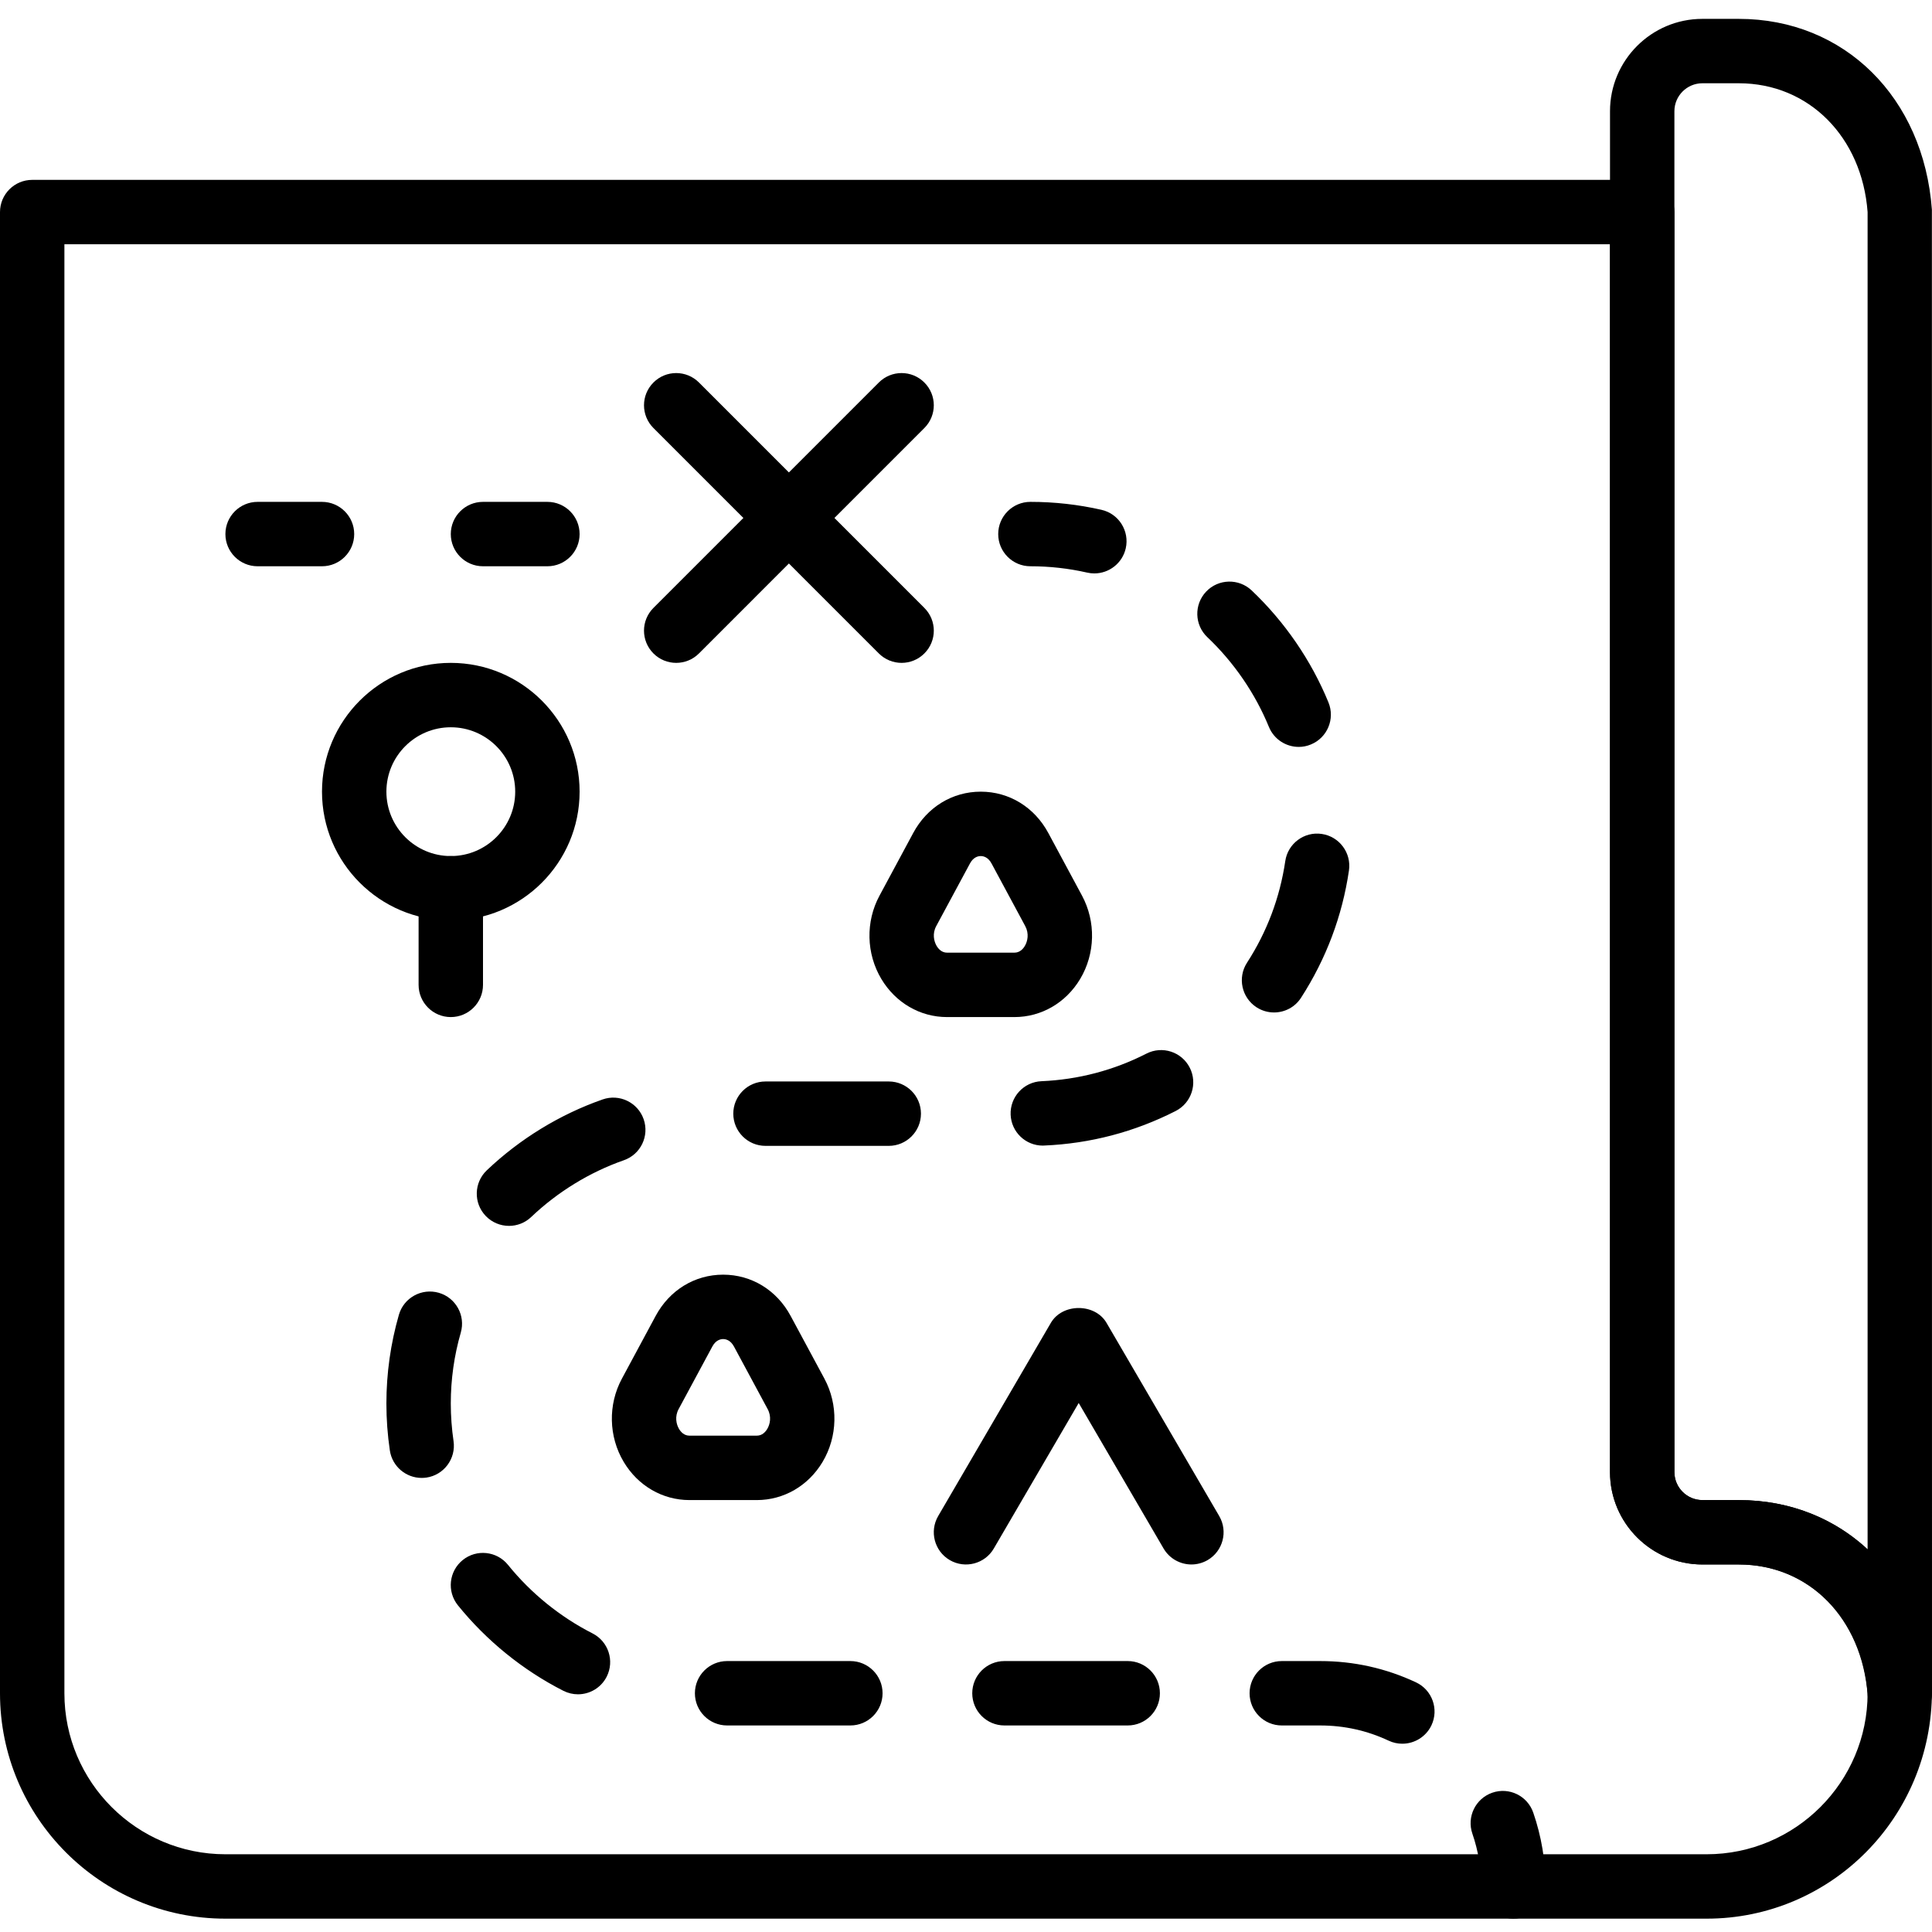 <svg height="512pt" viewBox="0 -4 512 511" width="512pt" xmlns="http://www.w3.org/2000/svg"><path d="m503.465 452.766c-4.445 0-8.172-3.438-8.508-7.91-1.5-20.461-15.547-34.754-34.156-34.754h-9.66c-13.492 0-24.473-10.984-24.473-24.477v-360.652c0-13.492 10.98-24.473 24.473-24.473h9.66c27.945 0 48.988 20.797 51.172 50.578l.027 393.156c0 4.59-3.637 8.352-8.219 8.531-.109 0-.211 0-.316 0zm-52.324-435.199c-4.078 0-7.406 3.328-7.406 7.406v360.652c0 4.082 3.328 7.41 7.406 7.41h9.66c13.406 0 25.223 4.785 34.133 13.055v-354.391c-1.477-19.84-15.523-34.133-34.133-34.133zm0 0"/><path d="m452.266 503.965h-392.531c-32.941 0-59.734-26.793-59.734-59.73v-392.535c0-4.711 3.824-8.531 8.535-8.531h426.664c4.711 0 8.535 3.82 8.535 8.531v333.926c0 4.082 3.328 7.41 7.406 7.41h9.66c27.945 0 48.988 20.793 51.184 50.574.016 33.562-26.777 60.355-59.719 60.355zm-435.199-443.73v384c0 23.523 19.141 42.664 42.668 42.664h392.531c23.527 0 42.668-19.141 42.668-42.664-1.477-19.84-15.523-34.133-34.133-34.133h-9.66c-13.492 0-24.473-10.984-24.473-24.477v-325.391zm0 0"/><path d="m238.934 171.168c-2.184 0-4.371-.836-6.035-2.5l-59.73-59.734c-3.336-3.336-3.336-8.73 0-12.066 3.328-3.336 8.738-3.336 12.066 0l59.73 59.734c3.34 3.336 3.34 8.727 0 12.066-1.664 1.664-3.848 2.5-6.031 2.5zm0 0"/><path d="m179.199 171.168c-2.184 0-4.367-.836-6.031-2.5-3.336-3.34-3.336-8.73 0-12.066l59.73-59.734c3.328-3.336 8.738-3.336 12.066 0 3.34 3.336 3.34 8.73 0 12.066l-59.73 59.734c-1.664 1.664-3.852 2.5-6.035 2.5zm0 0"/><path d="m145.066 145.566h-17.066c-4.711 0-8.535-3.824-8.535-8.531 0-4.711 3.824-8.535 8.535-8.535h17.066c4.711 0 8.535 3.824 8.535 8.535 0 4.707-3.824 8.531-8.535 8.531zm0 0"/><path d="m85.332 145.566h-17.066c-4.711 0-8.531-3.824-8.531-8.531 0-4.711 3.82-8.535 8.531-8.535h17.066c4.711 0 8.535 3.824 8.535 8.535 0 4.707-3.824 8.531-8.535 8.531zm0 0"/><path d="m401.066 503.965c-4.711 0-8.531-3.82-8.531-8.531 0-4.797-.785-9.496-2.34-13.996-1.535-4.453.828-9.309 5.281-10.852 4.465-1.547 9.312.824 10.855 5.281 2.168 6.289 3.27 12.875 3.27 19.566 0 4.711-3.824 8.531-8.535 8.531zm0 0"/><path d="m371.625 457.605c-1.219 0-2.457-.258-3.625-.812-5.684-2.668-11.777-4.027-18.133-4.027h-10.18c-4.711 0-8.535-3.82-8.535-8.531s3.824-8.535 8.535-8.535h10.18c8.883 0 17.426 1.902 25.402 5.648 4.266 2.008 6.094 7.094 4.09 11.359-1.461 3.082-4.531 4.898-7.734 4.898zm-72.77-4.84h-32.668c-4.711 0-8.531-3.82-8.531-8.531s3.82-8.535 8.531-8.535h32.668c4.711 0 8.531 3.824 8.531 8.535s-3.82 8.531-8.531 8.531zm-73.5 0h-32.664c-4.711 0-8.535-3.82-8.535-8.531s3.824-8.535 8.535-8.535h32.664c4.711 0 8.535 3.824 8.535 8.535s-3.824 8.531-8.535 8.531zm-72.191-8.258c-1.297 0-2.617-.301-3.855-.922-10.711-5.445-20.379-13.277-27.957-22.656-2.961-3.672-2.387-9.039 1.273-12 3.66-2.961 9.035-2.387 11.996 1.273 6.078 7.527 13.832 13.805 22.41 18.168 4.199 2.133 5.879 7.27 3.746 11.477-1.504 2.953-4.496 4.66-7.613 4.66zm-41.422-57.344c-4.164 0-7.805-3.047-8.43-7.289-.605-4.086-.914-8.27-.914-12.441 0-7.98 1.121-15.879 3.312-23.5 1.305-4.531 6.031-7.125 10.562-5.836 4.531 1.305 7.145 6.031 5.84 10.562-1.758 6.086-2.648 12.398-2.648 18.773 0 3.336.25 6.68.727 9.957.691 4.66-2.535 9.004-7.191 9.688-.418.059-.836.086-1.258.086zm23.145-66.793c-2.254 0-4.508-.887-6.188-2.652-3.25-3.414-3.113-8.816.301-12.066 8.762-8.336 19.379-14.832 30.703-18.789 4.434-1.562 9.316.785 10.871 5.238 1.551 4.445-.785 9.316-5.242 10.871-9.051 3.164-17.543 8.371-24.566 15.051-1.648 1.57-3.762 2.348-5.879 2.348zm100.641-21.203h-32.664c-4.711 0-8.535-3.824-8.535-8.535 0-4.711 3.824-8.531 8.535-8.531h32.664c4.711 0 8.535 3.82 8.535 8.531 0 4.711-3.824 8.535-8.535 8.535zm40.824-.07c-4.547 0-8.328-3.582-8.523-8.176-.195-4.707 3.453-8.684 8.164-8.891 9.762-.418 19.125-2.875 27.828-7.312 4.207-2.152 9.344-.469 11.477 3.73 2.133 4.195.469 9.332-3.727 11.477-10.906 5.555-22.633 8.637-34.852 9.156-.121.008-.246.016-.367.016zm61.277-35.285c-1.586 0-3.191-.441-4.625-1.363-3.957-2.562-5.094-7.844-2.543-11.805 5.324-8.234 8.73-17.297 10.148-26.938.68-4.66 5.016-7.895 9.676-7.203 4.66.684 7.883 5.02 7.203 9.676-1.77 12.074-6.043 23.418-12.691 33.727-1.621 2.531-4.359 3.906-7.168 3.906zm6.547-70.375c-3.363 0-6.547-1.996-7.902-5.297-3.645-8.895-9.285-17.117-16.316-23.785-3.422-3.242-3.559-8.645-.324-12.066 3.242-3.422 8.645-3.555 12.066-.324 8.766 8.312 15.812 18.578 20.359 29.688 1.785 4.363-.297 9.348-4.656 11.137-1.051.445-2.152.648-3.227.648zm0 0"/><path d="m290.016 147.461c-.633 0-1.266-.066-1.906-.215-4.906-1.117-9.965-1.68-15.043-1.68-4.711 0-8.531-3.824-8.531-8.531 0-4.711 3.82-8.535 8.531-8.535 6.359 0 12.688.707 18.844 2.109 4.59 1.047 7.465 5.621 6.422 10.211-.902 3.961-4.426 6.641-8.316 6.641zm0 0"/><path d="m315.742 410.102c-2.938 0-5.793-1.52-7.383-4.234l-22.492-38.562-22.496 38.562c-2.371 4.07-7.602 5.445-11.672 3.074-4.07-2.375-5.445-7.605-3.07-11.676l29.863-51.199c3.055-5.238 11.684-5.238 14.746 0l29.867 51.199c2.371 4.07 1 9.293-3.07 11.676-1.359.781-2.836 1.16-4.293 1.16zm0 0"/><path d="m268.836 265.035h-17.855c-7.125 0-13.633-3.773-17.414-10.098-4.02-6.723-4.207-15.188-.488-22.082l8.926-16.59c3.688-6.871 10.379-10.965 17.906-10.965 7.523 0 14.215 4.094 17.91 10.965l8.926 16.59c3.711 6.902 3.523 15.367-.496 22.09-3.781 6.316-10.289 10.09-17.414 10.09zm-20.73-24.102c-1.059 1.965-.629 3.996.113 5.25.484.809 1.355 1.781 2.762 1.781h17.855c1.398 0 2.277-.961 2.754-1.773.75-1.254 1.168-3.285.113-5.258l-8.926-16.586c-.922-1.727-2.195-1.98-2.867-1.98-.676 0-1.949.254-2.867 1.98zm0 0"/><path d="m200.566 393.035h-17.852c-7.125 0-13.637-3.773-17.414-10.098-4.02-6.723-4.207-15.188-.488-22.082l8.926-16.59c3.688-6.871 10.375-10.965 17.902-10.965 7.52 0 14.219 4.094 17.902 10.965l8.926 16.578c3.715 6.906 3.527 15.371-.484 22.094-3.781 6.324-10.293 10.098-17.418 10.098zm-20.727-24.102c-1.059 1.965-.633 3.996.109 5.25.488.809 1.359 1.781 2.766 1.781h17.852c1.41 0 2.281-.973 2.766-1.781.75-1.246 1.168-3.285.109-5.25l-8.926-16.578c-.93-1.734-2.199-1.988-2.875-1.988-.672 0-1.945.254-2.867 1.98zm0 0"/><path d="m119.465 239.434c-18.824 0-34.133-15.309-34.133-34.133s15.309-34.133 34.133-34.133c18.828 0 34.137 15.309 34.137 34.133s-15.309 34.133-34.137 34.133zm0-51.199c-9.41 0-17.066 7.652-17.066 17.066 0 9.41 7.656 17.066 17.066 17.066 9.414 0 17.07-7.656 17.07-17.066 0-9.414-7.656-17.066-17.07-17.066zm0 0"/><path d="m119.465 265.035c-4.707 0-8.531-3.824-8.531-8.535v-25.602c0-4.707 3.824-8.531 8.531-8.531 4.711 0 8.535 3.824 8.535 8.531v25.602c0 4.711-3.824 8.535-8.535 8.535zm0 0"/></svg>
